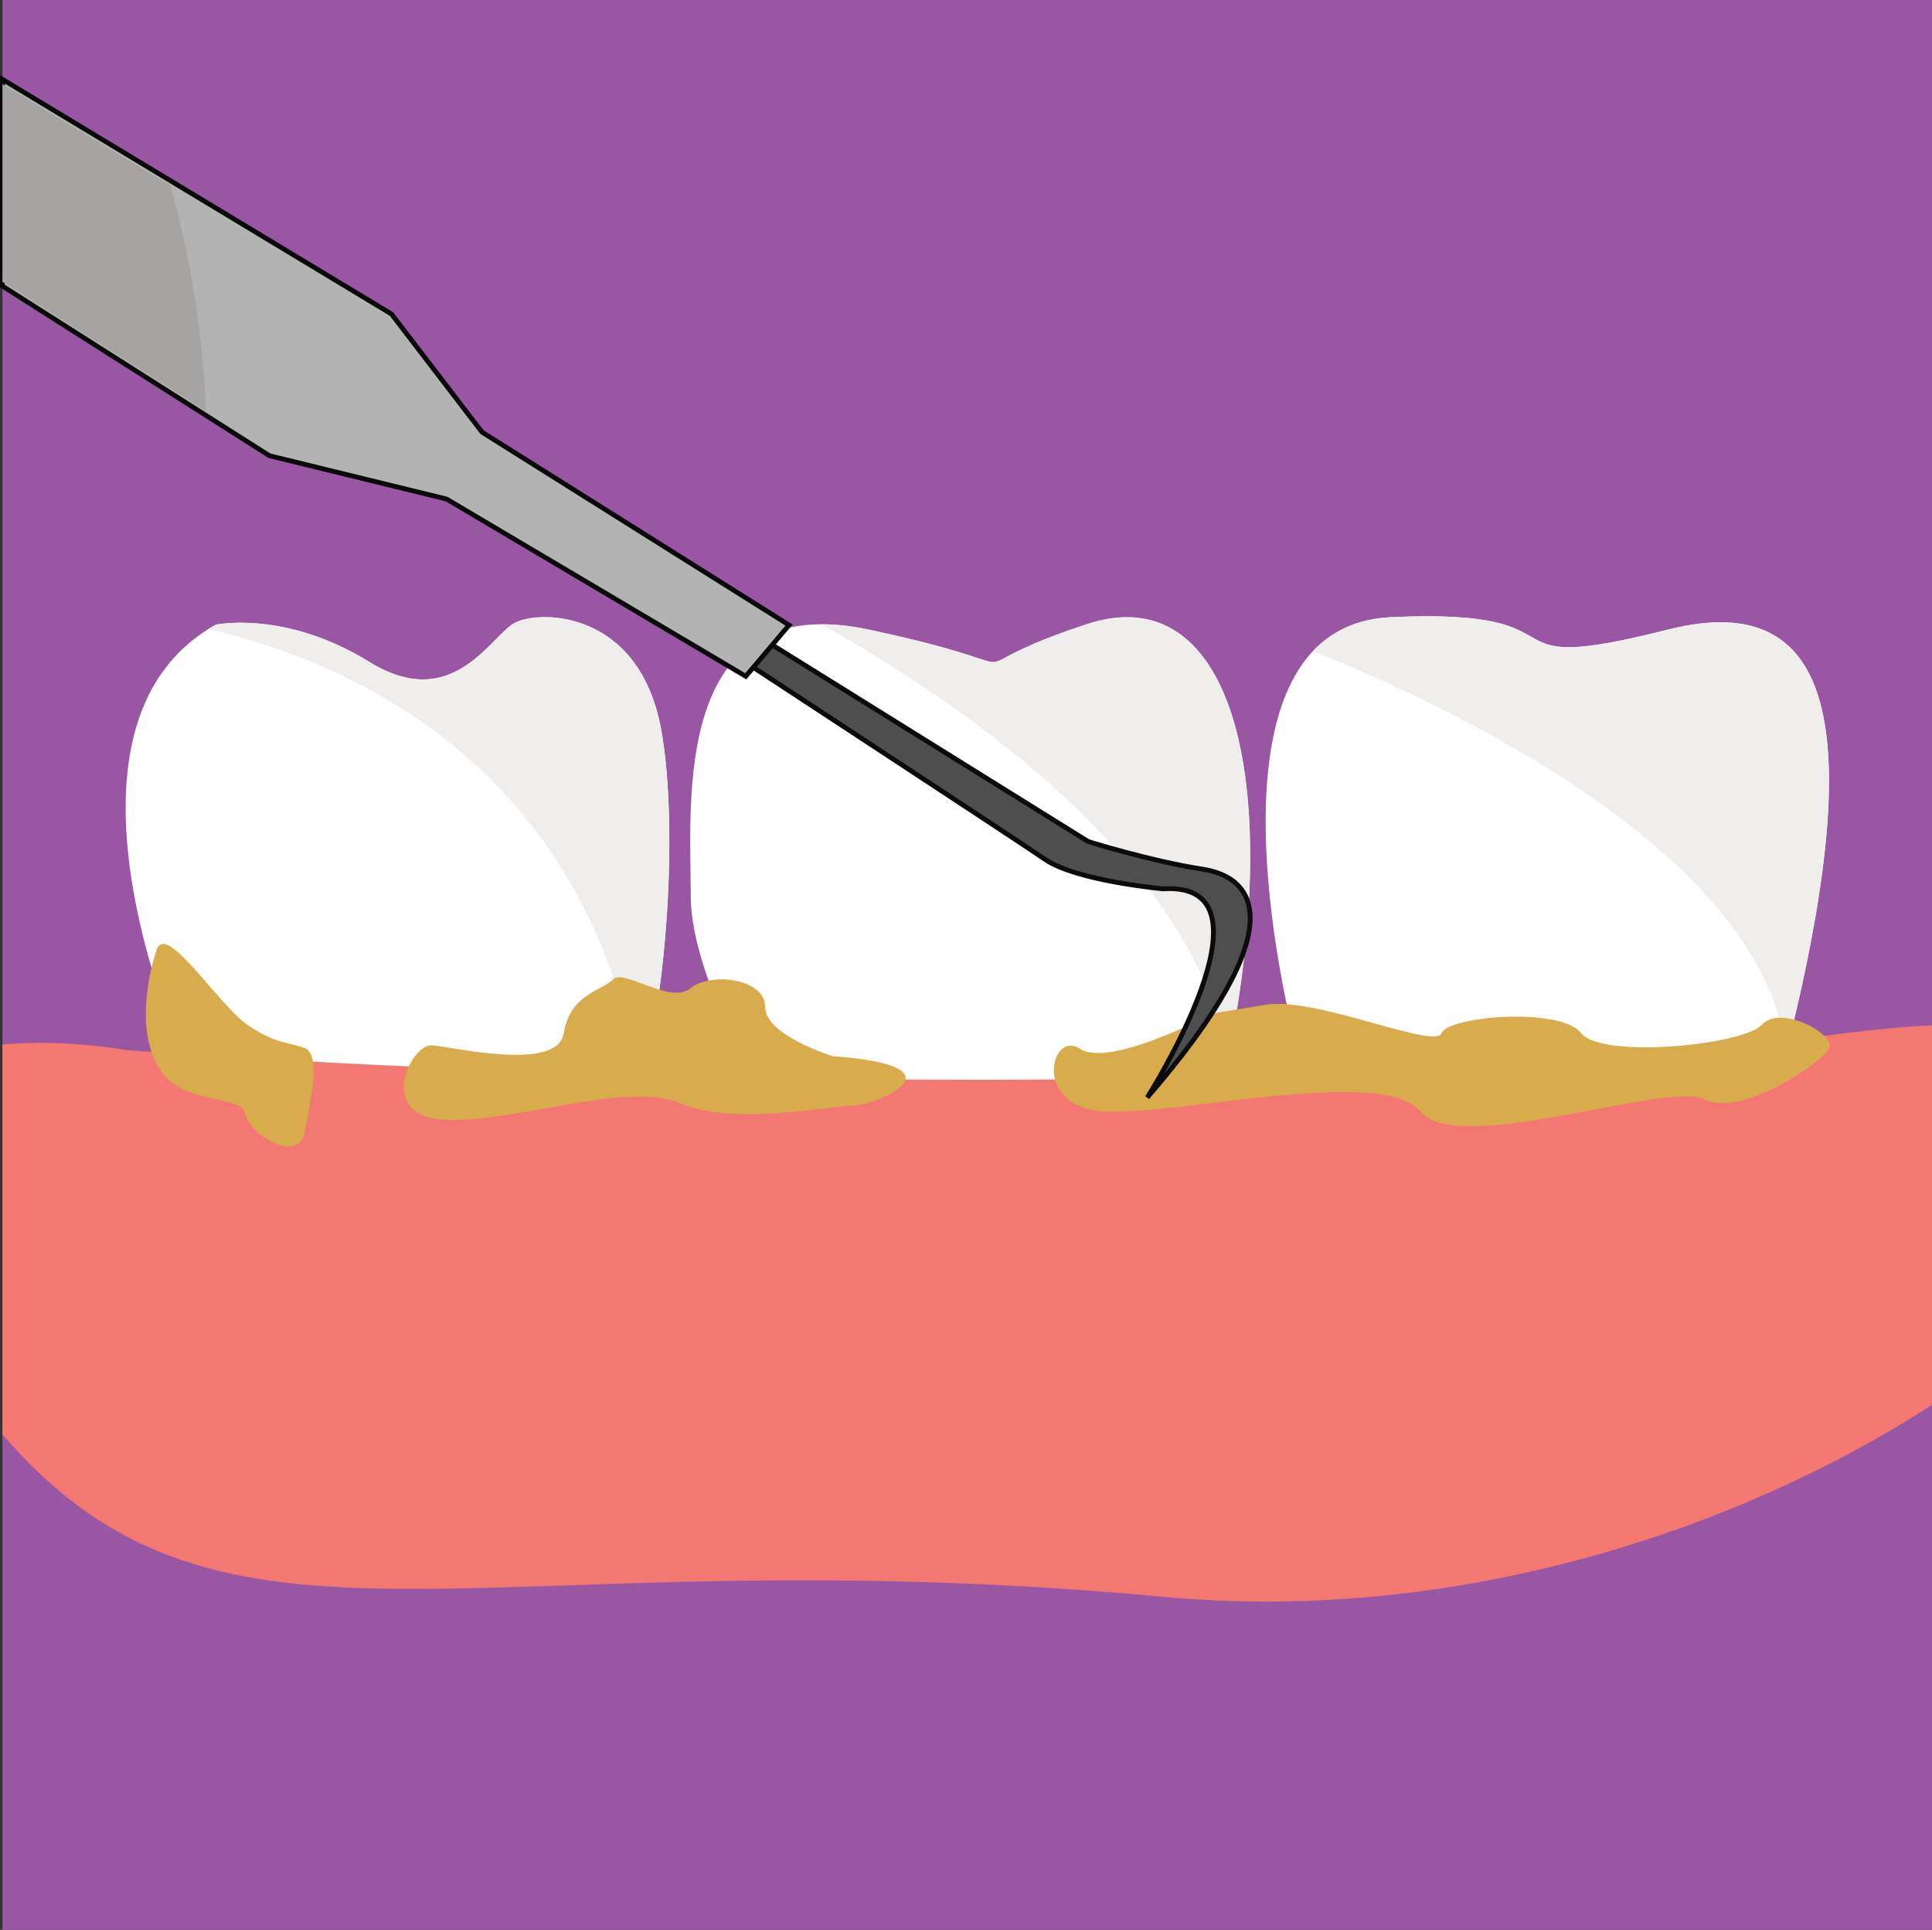 <svg xmlns="http://www.w3.org/2000/svg" viewBox="0 0 2002.5 2000"><rect x="0" y="0" width="2002.5" height="2000" fill="#333333" stroke="none"/><defs><style>.cls-1{fill:#9957a3;}.cls-2{fill:#fff;}.cls-3{fill:#efeeed;}.cls-4{fill:#f37872;}.cls-5{fill:#d8ab4d;}.cls-6{fill:#4d4e4d;stroke:#0b0b0b;}.cls-6,.cls-7{stroke-miterlimit:10;stroke-width:5px;}.cls-7{fill:#b3b3b3;stroke:#080908;}.cls-8{fill:#a5a4a3;}</style></defs><title>Scale and Polish</title><g id="Layer_1" data-name="Layer 1"><rect class="cls-1" x="2.5" width="2000" height="2000"/></g><g id="Layer_2" data-name="Layer 2"><path class="cls-2" d="M813.47,1178s-100-153.13-100-249.61S693,608.92,898.07,652.5s64.09,47.81,225.6-5.58S1339,839.65,1251.85,1178,813.47,1178,813.47,1178Z" transform="translate(2.5)"/><path class="cls-2" d="M1341.57,1085.75S1223.65,649.83,1439,639.63s84.6,64.15,287.13,12.87,205.09,159,92.29,551.18S1341.57,1085.75,1341.57,1085.75Z" transform="translate(2.5)"/><path class="cls-3" d="M1270.46,1096.78c59-295.48,1.47-498.86-146.79-449.86-161.51,53.39-20.51,49.16-225.6,5.58a234.91,234.91,0,0,0-48.94-5.57C995.13,729.3,1234.91,893.17,1270.46,1096.78Z" transform="translate(2.5)"/><path class="cls-3" d="M1848.69,1091.59c80-319.55,59.71-485.23-122.57-439.09-202.53,51.28-71.79-23.07-287.13-12.87-35,1.66-61.18,14.57-80.51,35C1500.53,731.94,1827.11,885.29,1848.69,1091.59Z" transform="translate(2.5)"/><path class="cls-2" d="M193,1108.83S28.88,755.05,221.15,647.38c0,0,71.78-15.39,158.94,38.45s125.62-27.14,151.26-40.49S659.53,632,682.6,755.05s0,410.18-69.22,464S193,1108.83,193,1108.83Z" transform="translate(2.5)"/><path class="cls-3" d="M661.12,1126.09c30.85-110.46,38-282.87,21.48-371C659.53,632,557,632,531.35,645.34s-64.09,94.33-151.26,40.49-158.94-38.45-158.94-38.45c-2.65,1.48-5.22,3-7.74,4.59C350.09,683.27,607.5,786.9,661.12,1126.09Z" transform="translate(2.5)"/><path class="cls-4" d="M2000,1062.61q-40.61,1.77-88.9,8c-752,97.49-1783.38,17.54-1783.38,17.54S65,1076.42,0,1082.53v404c231.57,268.59,494,102.19,1203.81,168.31,308.24,28.71,601.41-72.47,796.19-199Z" transform="translate(2.5)"/><path class="cls-5" d="M159.93,984c-3.68,10.45-23.44,74.26,0,119s87.34,29.83,91.6,51.13,55.39,53.26,61.78,19.17,17.05-80.62,0-87.17-29.82-3.69-59.65-24.3S170,955.4,159.93,984Z" transform="translate(2.5)"/><path class="cls-5" d="M445.4,1083.27c-22.37-1.61-59.65,75.16,14.91,77.29s187.47-40.48,242.86-17,157.65,2.13,179,2.13,121.44-40.48-21.3-51.13c0,0-70.3-21.3-70.3-51.13s-57.2-36.22-77.6-19.17-69.4-20.73-80-9.3-44.67,14.92-51.13,55.67S466.7,1084.8,445.4,1083.27Z" transform="translate(2.5)"/><path class="cls-5" d="M1257.07,1049.78c-14.91,6.39-110.78,56.76-140.6,36.9s-51.13,63.23,29.82,65.36,285.47-46.87,323.82,0,255.64-32,294-12.78,121.25-37.76,129.12-52.58-50.43-46-69.47-24.81-166.17,35.91-187.47,8.72-137.58-17.55-144.42,0-130.23-37.85-182.51-29.33Z" transform="translate(2.5)"/><path class="cls-6" d="M758.23,643.67l367.21,228.48s65.28,20.4,118.32,28.56,97.92,57.12-57.12,236.65c0,0,142.8-224.41,16.32-216.25,0,0-89.76-8.16-122.41-30.6S705.19,643.67,705.19,643.67Z" transform="translate(2.5)"/><polygon class="cls-7" points="405.76 325.42 2.5 82.22 2.5 296.47 279.28 472.3 462.88 517.18 772.97 700.85 817.85 647.75 499.6 447.82 405.76 325.42"/><path class="cls-8" d="M0,292,210.94,426a1019.77,1019.77,0,0,0-36.75-233.77L0,87.13Z" transform="translate(2.5)"/></g></svg>